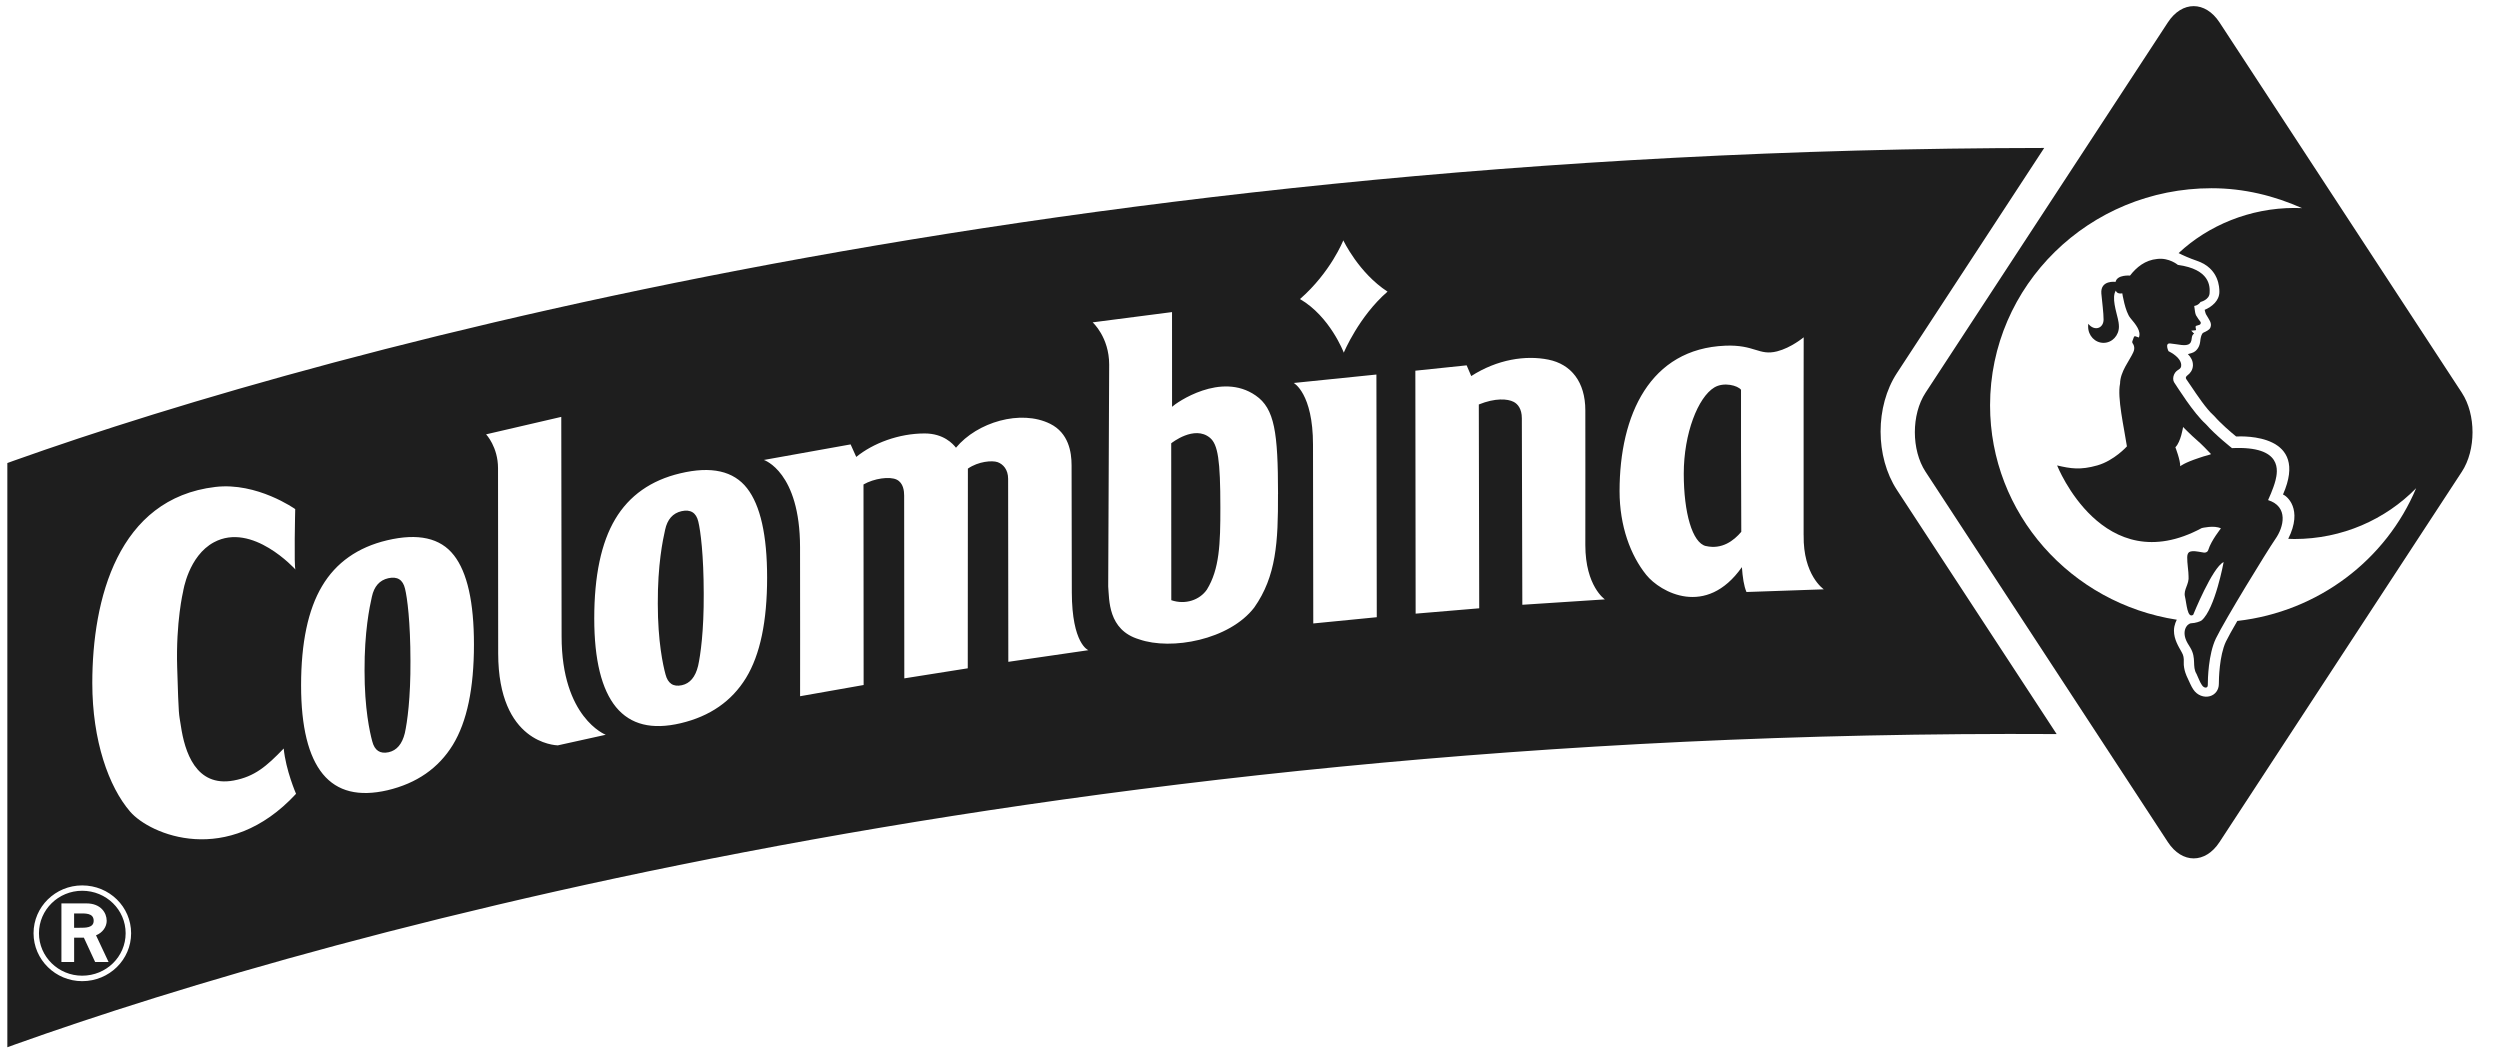 <svg width="220" height="93" viewBox="0 0 220 93" fill="none" xmlns="http://www.w3.org/2000/svg">
<g clip-path="url(#clip0_118_227)">
<path d="M190.773 1.97C192.021 0.063 194.064 0.063 195.316 1.97L216.646 34.568C217.894 36.476 217.894 39.599 216.646 41.506L195.316 74.105C194.068 76.016 192.024 76.016 190.773 74.105L169.443 41.506C168.195 39.595 168.195 36.475 169.443 34.568L190.773 1.97ZM194.617 16.564C183.852 16.564 175.126 25.115 175.126 35.669C175.126 45.201 182.247 53.102 191.561 54.536C191.561 54.536 191.308 54.964 191.308 55.499C191.308 56.283 191.729 56.921 191.986 57.388C192.15 57.663 192.189 57.913 192.171 58.258C192.136 58.943 192.47 59.592 192.47 59.592C192.67 60.002 192.806 60.37 193.009 60.669C193.348 61.193 193.961 61.41 194.474 61.264C194.948 61.129 195.259 60.705 195.259 60.188V60.169C195.259 59.783 195.295 57.702 195.879 56.465C196.068 56.077 196.425 55.431 196.885 54.643C204.024 53.834 209.982 49.248 212.62 42.962C209.918 45.718 206.113 47.433 201.902 47.433C201.699 47.433 201.567 47.423 201.364 47.416C202.69 44.778 201.225 43.636 200.904 43.514C203.25 38.18 197.441 38.38 196.763 38.412L196.778 38.408C196.343 38.055 195.454 37.299 194.863 36.622L194.824 36.579L194.778 36.54C194.15 35.98 193.33 34.753 192.785 33.94C192.628 33.712 192.51 33.533 192.407 33.387C192.271 33.195 192.438 33.081 192.495 33.031C192.738 32.853 192.948 32.574 192.977 32.193V32.115C192.977 31.741 192.798 31.43 192.535 31.163C192.731 31.106 192.998 31.055 193.173 30.913C193.601 30.567 193.612 30.096 193.644 29.839C193.69 29.562 193.779 29.341 193.871 29.291C194.096 29.169 194.41 29.066 194.51 28.835C194.688 28.432 194.389 28.121 194.128 27.658C194.082 27.58 194.013 27.272 194.011 27.265C194.635 27.005 195.305 26.47 195.305 25.682C195.305 25.347 195.298 23.614 193.319 22.947C192.688 22.733 192.114 22.476 191.718 22.273C194.335 19.827 198.004 18.301 201.909 18.301C202.133 18.301 202.358 18.304 202.582 18.315C200.129 17.228 197.48 16.564 194.617 16.564Z" fill="#1E1E1E"/>
<path d="M199.595 44.01C201.403 44.588 200.982 46.374 200.23 47.437C199.499 48.496 195.78 54.568 194.999 56.183C194.332 57.578 194.286 59.76 194.286 60.288C194.289 60.591 193.951 60.576 193.769 60.288C193.583 60.02 193.466 59.664 193.295 59.307C192.881 58.633 193.309 57.941 192.753 57.004C192.688 56.897 192.585 56.733 192.507 56.601C191.897 55.538 192.478 54.857 192.835 54.846C193.191 54.836 193.641 54.686 193.747 54.593C194.931 53.566 195.68 49.462 195.68 49.462C194.689 49.926 193.002 54.101 193.002 54.101C192.478 54.458 192.425 53.103 192.275 52.493C192.129 51.876 192.671 51.405 192.592 50.692C192.599 50.318 192.464 49.558 192.475 49.034C192.482 48.503 192.799 48.531 192.97 48.503C193.138 48.478 193.819 48.61 193.961 48.631C194.293 48.642 194.339 48.364 194.339 48.364C194.596 47.554 195.441 46.499 195.441 46.499C194.856 46.196 193.755 46.47 193.755 46.47C185.054 51.156 181.025 40.958 181.025 40.958C182.212 41.236 183.068 41.382 184.569 40.954C186.049 40.53 187.169 39.282 187.169 39.282C186.916 37.617 186.302 34.996 186.566 33.751C186.577 32.707 187.4 31.73 187.718 31.024C187.95 30.564 187.693 30.246 187.693 30.246C187.643 30.175 187.625 30.125 187.646 30.036C187.671 29.947 187.714 29.822 187.753 29.736C187.803 29.608 187.835 29.562 187.925 29.597C187.95 29.601 188.221 29.701 188.221 29.701C188.438 29.144 187.957 28.563 187.475 27.989C187.005 27.426 186.762 25.814 186.762 25.814C186.263 25.907 186.195 25.572 186.195 25.572C185.803 26.153 186.238 27.44 186.37 28.043C186.416 28.235 186.463 28.488 186.466 28.745C186.466 29.533 185.86 30.171 185.111 30.171C184.359 30.171 183.756 29.533 183.756 28.745C183.756 28.66 183.756 28.574 183.771 28.492C184.013 28.816 184.391 28.966 184.705 28.834C184.969 28.72 185.115 28.442 185.115 28.121C185.115 27.518 184.99 26.631 184.919 25.835C184.819 24.619 186.17 24.805 186.17 24.805C186.313 24.152 187.44 24.252 187.44 24.252C188.017 23.511 188.773 22.887 189.843 22.787C190.888 22.662 191.654 23.311 191.654 23.311C194.475 23.7 194.482 25.183 194.446 25.785C194.421 26.392 193.651 26.57 193.651 26.57C193.427 26.898 193.091 26.923 193.091 26.923C193.091 26.923 193.156 27.412 193.166 27.454C193.177 27.497 193.202 27.657 193.245 27.739C193.327 27.893 193.594 28.271 193.633 28.306C193.705 28.385 193.68 28.556 193.519 28.595C193.391 28.627 193.355 28.656 193.305 28.66C193.263 28.667 193.198 28.695 193.213 28.799C193.23 28.905 193.238 28.959 193.245 28.988C193.245 29.02 193.27 29.059 193.17 29.066C193.066 29.08 192.828 29.098 192.828 29.098C192.828 29.098 193.009 29.28 193.034 29.312C193.074 29.344 193.106 29.344 193.045 29.387C192.999 29.415 192.924 29.494 192.892 29.644C192.852 29.84 192.874 30.086 192.681 30.246C192.353 30.514 191.665 30.285 190.98 30.225C190.474 30.171 190.827 30.902 190.827 30.902C191.013 30.999 191.908 31.448 191.947 32.104C191.972 32.593 191.547 32.436 191.316 32.963C191.212 33.199 191.219 33.47 191.316 33.634C191.572 34.015 193.027 36.354 194.111 37.321C194.985 38.316 196.415 39.435 196.415 39.435C200.95 39.218 200.43 41.51 200.244 42.273C200.055 43.019 199.599 43.989 199.599 43.989L199.595 44.01ZM194.553 39.941C194.311 39.678 193.701 39.05 193.334 38.74C192.849 38.326 192.111 37.577 192.111 37.577C192.111 37.577 191.915 38.897 191.433 39.357C191.433 39.357 191.883 40.523 191.858 41.029C191.858 41.029 192.207 40.726 193.509 40.298C194.086 40.081 194.635 40.009 194.553 39.938V39.941Z" fill="#1E1E1E"/>
<path d="M166.929 32.831C165.97 34.297 165.492 36.137 165.492 37.973C165.492 39.813 165.974 41.653 166.929 43.115C166.95 43.146 174.807 55.165 180.985 64.598C90.508 64.085 24.243 83.418 -1.174 92.821L-1.278 41.446C24.05 32.089 90.094 13.113 179.89 13.02C173.914 22.155 166.929 32.831 166.929 32.831ZM7.23 77.916C4.877 77.917 2.952 79.799 2.952 82.127C2.952 84.445 4.877 86.342 7.23 86.342C9.626 86.342 11.538 84.449 11.538 82.127C11.538 79.799 9.623 77.916 7.23 77.916ZM7.23 78.387C9.352 78.387 11.056 80.056 11.056 82.127C11.056 84.188 9.352 85.861 7.23 85.861C5.137 85.861 3.429 84.188 3.429 82.127C3.43 80.056 5.141 78.387 7.23 78.387ZM5.405 84.656H6.524V82.516H7.381L8.372 84.656H9.555L8.45 82.306C9.02 82.085 9.391 81.571 9.391 81.015H9.387C9.387 80.352 8.892 79.5 7.605 79.499H5.405V84.656ZM6.941 80.384C7.487 80.384 8.243 80.324 8.243 81.03C8.243 81.664 7.505 81.643 7.02 81.643V81.646H6.521V80.384H6.941ZM25.979 44.801C25.97 44.795 22.622 42.417 18.951 42.851C10.376 43.86 8.122 52.724 8.122 60.109C8.122 65.194 9.573 69.238 11.445 71.416C13.203 73.463 20.036 76.354 26.054 69.854L26.05 69.851C26.05 69.851 25.148 67.775 24.967 65.868C23.455 67.437 22.413 68.339 20.562 68.685C17.214 69.302 16.252 66.124 15.917 63.881C15.739 62.67 15.732 63.382 15.592 58.744C15.468 54.718 16.116 52.044 16.116 52.044C16.118 52.031 16.581 48.921 18.83 47.718C22.2 45.914 25.973 50.087 26.004 50.122C25.858 49.998 25.979 44.801 25.979 44.801ZM39.939 48.859C38.759 47.34 36.794 46.898 34.059 47.547C31.492 48.157 29.57 49.504 28.34 51.58C27.109 53.648 26.496 56.565 26.496 60.316C26.496 63.964 27.142 66.574 28.411 68.118C29.687 69.665 31.574 70.122 34.092 69.544C36.669 68.935 38.592 67.6 39.85 65.55C41.102 63.5 41.708 60.551 41.708 56.718C41.708 52.996 41.123 50.368 39.939 48.856V48.859ZM34.166 50.884C34.964 50.706 35.453 51.009 35.642 51.804C35.838 52.596 36.116 54.711 36.12 58.148C36.138 61.428 35.839 63.553 35.625 64.516C35.389 65.472 34.919 66.035 34.202 66.196C33.446 66.36 32.964 66.043 32.758 65.237C32.54 64.431 32.076 62.359 32.08 59.018C32.066 55.595 32.519 53.431 32.725 52.514C32.921 51.605 33.399 51.059 34.166 50.884ZM42.777 38.222C42.777 38.222 43.826 39.328 43.826 41.2C43.822 45.111 43.829 52.967 43.84 57.506C43.854 65.411 48.868 65.575 49.082 65.593L53.307 64.659H53.303C53.279 64.649 49.421 63.149 49.421 56.002L49.392 36.686L42.777 38.222ZM65.741 42.965C64.557 41.443 62.596 41 59.861 41.653C57.294 42.259 55.371 43.611 54.138 45.686C52.907 47.754 52.294 50.674 52.294 54.425C52.294 58.073 52.943 60.679 54.209 62.227C55.485 63.775 57.372 64.238 59.889 63.646C62.467 63.04 64.389 61.71 65.648 59.66C66.9 57.609 67.506 54.664 67.506 50.828C67.506 47.102 66.918 44.477 65.741 42.965ZM92.409 37.292C89.831 36.016 85.994 37.142 84.126 39.399C83.862 39.064 83.045 38.144 81.366 38.144C79.091 38.144 76.83 39.003 75.35 40.209L74.854 39.107L67.221 40.476C67.239 40.482 70.397 41.523 70.404 48.153C70.418 51.319 70.408 61.268 70.408 61.268L75.999 60.281L75.988 42.633C76.922 42.098 78.289 41.903 78.913 42.209C79.497 42.498 79.565 43.207 79.565 43.603L79.579 59.696L85.163 58.811L85.174 41.243L85.177 41.236C86.097 40.598 87.321 40.498 87.799 40.672C88.28 40.851 88.715 41.325 88.715 42.138L88.732 58.241L95.778 57.217C95.755 57.209 94.331 56.653 94.32 52.132C94.306 48.499 94.299 40.943 94.299 40.943C94.299 39.77 94.034 38.098 92.409 37.292ZM59.974 44.983C60.773 44.808 61.265 45.112 61.451 45.903C61.644 46.694 61.925 48.809 61.928 52.251C61.946 55.527 61.643 57.652 61.429 58.615L61.426 58.619C61.191 59.574 60.72 60.141 60.007 60.298C59.251 60.466 58.77 60.148 58.563 59.339C58.346 58.537 57.886 56.461 57.886 53.117C57.871 49.694 58.324 47.533 58.531 46.617C58.727 45.708 59.204 45.161 59.974 44.983ZM96.153 28.367C96.158 28.371 97.607 29.669 97.607 32.086C97.607 33.761 97.522 51.605 97.522 51.605C97.622 52.753 97.479 55.442 100.246 56.262C103.081 57.254 108.187 56.308 110.373 53.462C112.312 50.71 112.48 47.694 112.463 43.479H112.467C112.463 38.077 112.174 35.955 110.498 34.803C107.442 32.682 103.526 35.435 103.141 35.798L103.138 27.464L96.153 28.367ZM113.849 33.702C113.849 33.702 115.547 34.614 115.544 39.135C115.544 40.071 115.568 54.796 115.568 54.864L121.156 54.315L121.124 32.959L113.849 33.702ZM136.257 31.647C134.264 31.244 131.765 31.618 129.469 33.093L129.065 32.15L124.551 32.621L124.576 54.001L130.171 53.53L130.135 35.594C131.582 35.006 132.67 35.088 133.205 35.366C133.554 35.548 133.922 35.966 133.922 36.807L133.965 53.22L141.231 52.746C141.231 52.746 139.512 51.597 139.509 47.967C139.519 46.357 139.509 36.188 139.509 36.112C139.509 33.605 138.257 32.05 136.257 31.647ZM103.067 39.01C103.106 38.978 105.102 37.39 106.472 38.522C107.178 39.11 107.392 40.487 107.392 44.663C107.396 47.861 107.314 50.089 106.205 51.886C105.581 52.792 104.318 53.245 103.074 52.817C103.074 52.737 103.06 39.021 103.067 39.01ZM158.724 29.682C158.71 29.694 157.611 30.608 156.385 30.919C154.781 31.326 154.42 30.317 151.832 30.42C145.203 30.684 142.522 36.5 142.522 43.221C142.522 46.295 143.489 48.88 144.876 50.595C146.106 52.114 150.135 54.379 153.287 49.908C153.351 50.792 153.462 51.576 153.69 52.096L160.497 51.861C160.47 51.843 158.665 50.615 158.721 47.097L158.718 47.101V34.864C158.718 31.202 158.724 29.682 158.724 29.682ZM150.859 34.097C151.697 33.591 152.927 33.926 153.209 34.3V39.392C153.209 40.234 153.233 45.011 153.233 46.801C152.57 47.586 151.525 48.377 150.117 48.049V48.053C148.926 47.771 148.171 45.129 148.171 41.685C148.171 38.137 149.429 34.96 150.859 34.097ZM118.211 21.15C118.2 21.176 117.103 23.953 114.399 26.317C117.036 27.847 118.243 31.005 118.254 31.034C118.267 31 119.576 27.855 122.101 25.664H122.104C119.565 24.012 118.221 21.171 118.211 21.15Z" fill="#1E1E1E"/>
</g>
<defs>
<clipPath id="clip0_118_227">
<rect width="218.862" height="92.285" fill="white" transform="translate(0.646 0.539)"/>
</clipPath>
</defs>
</svg>
